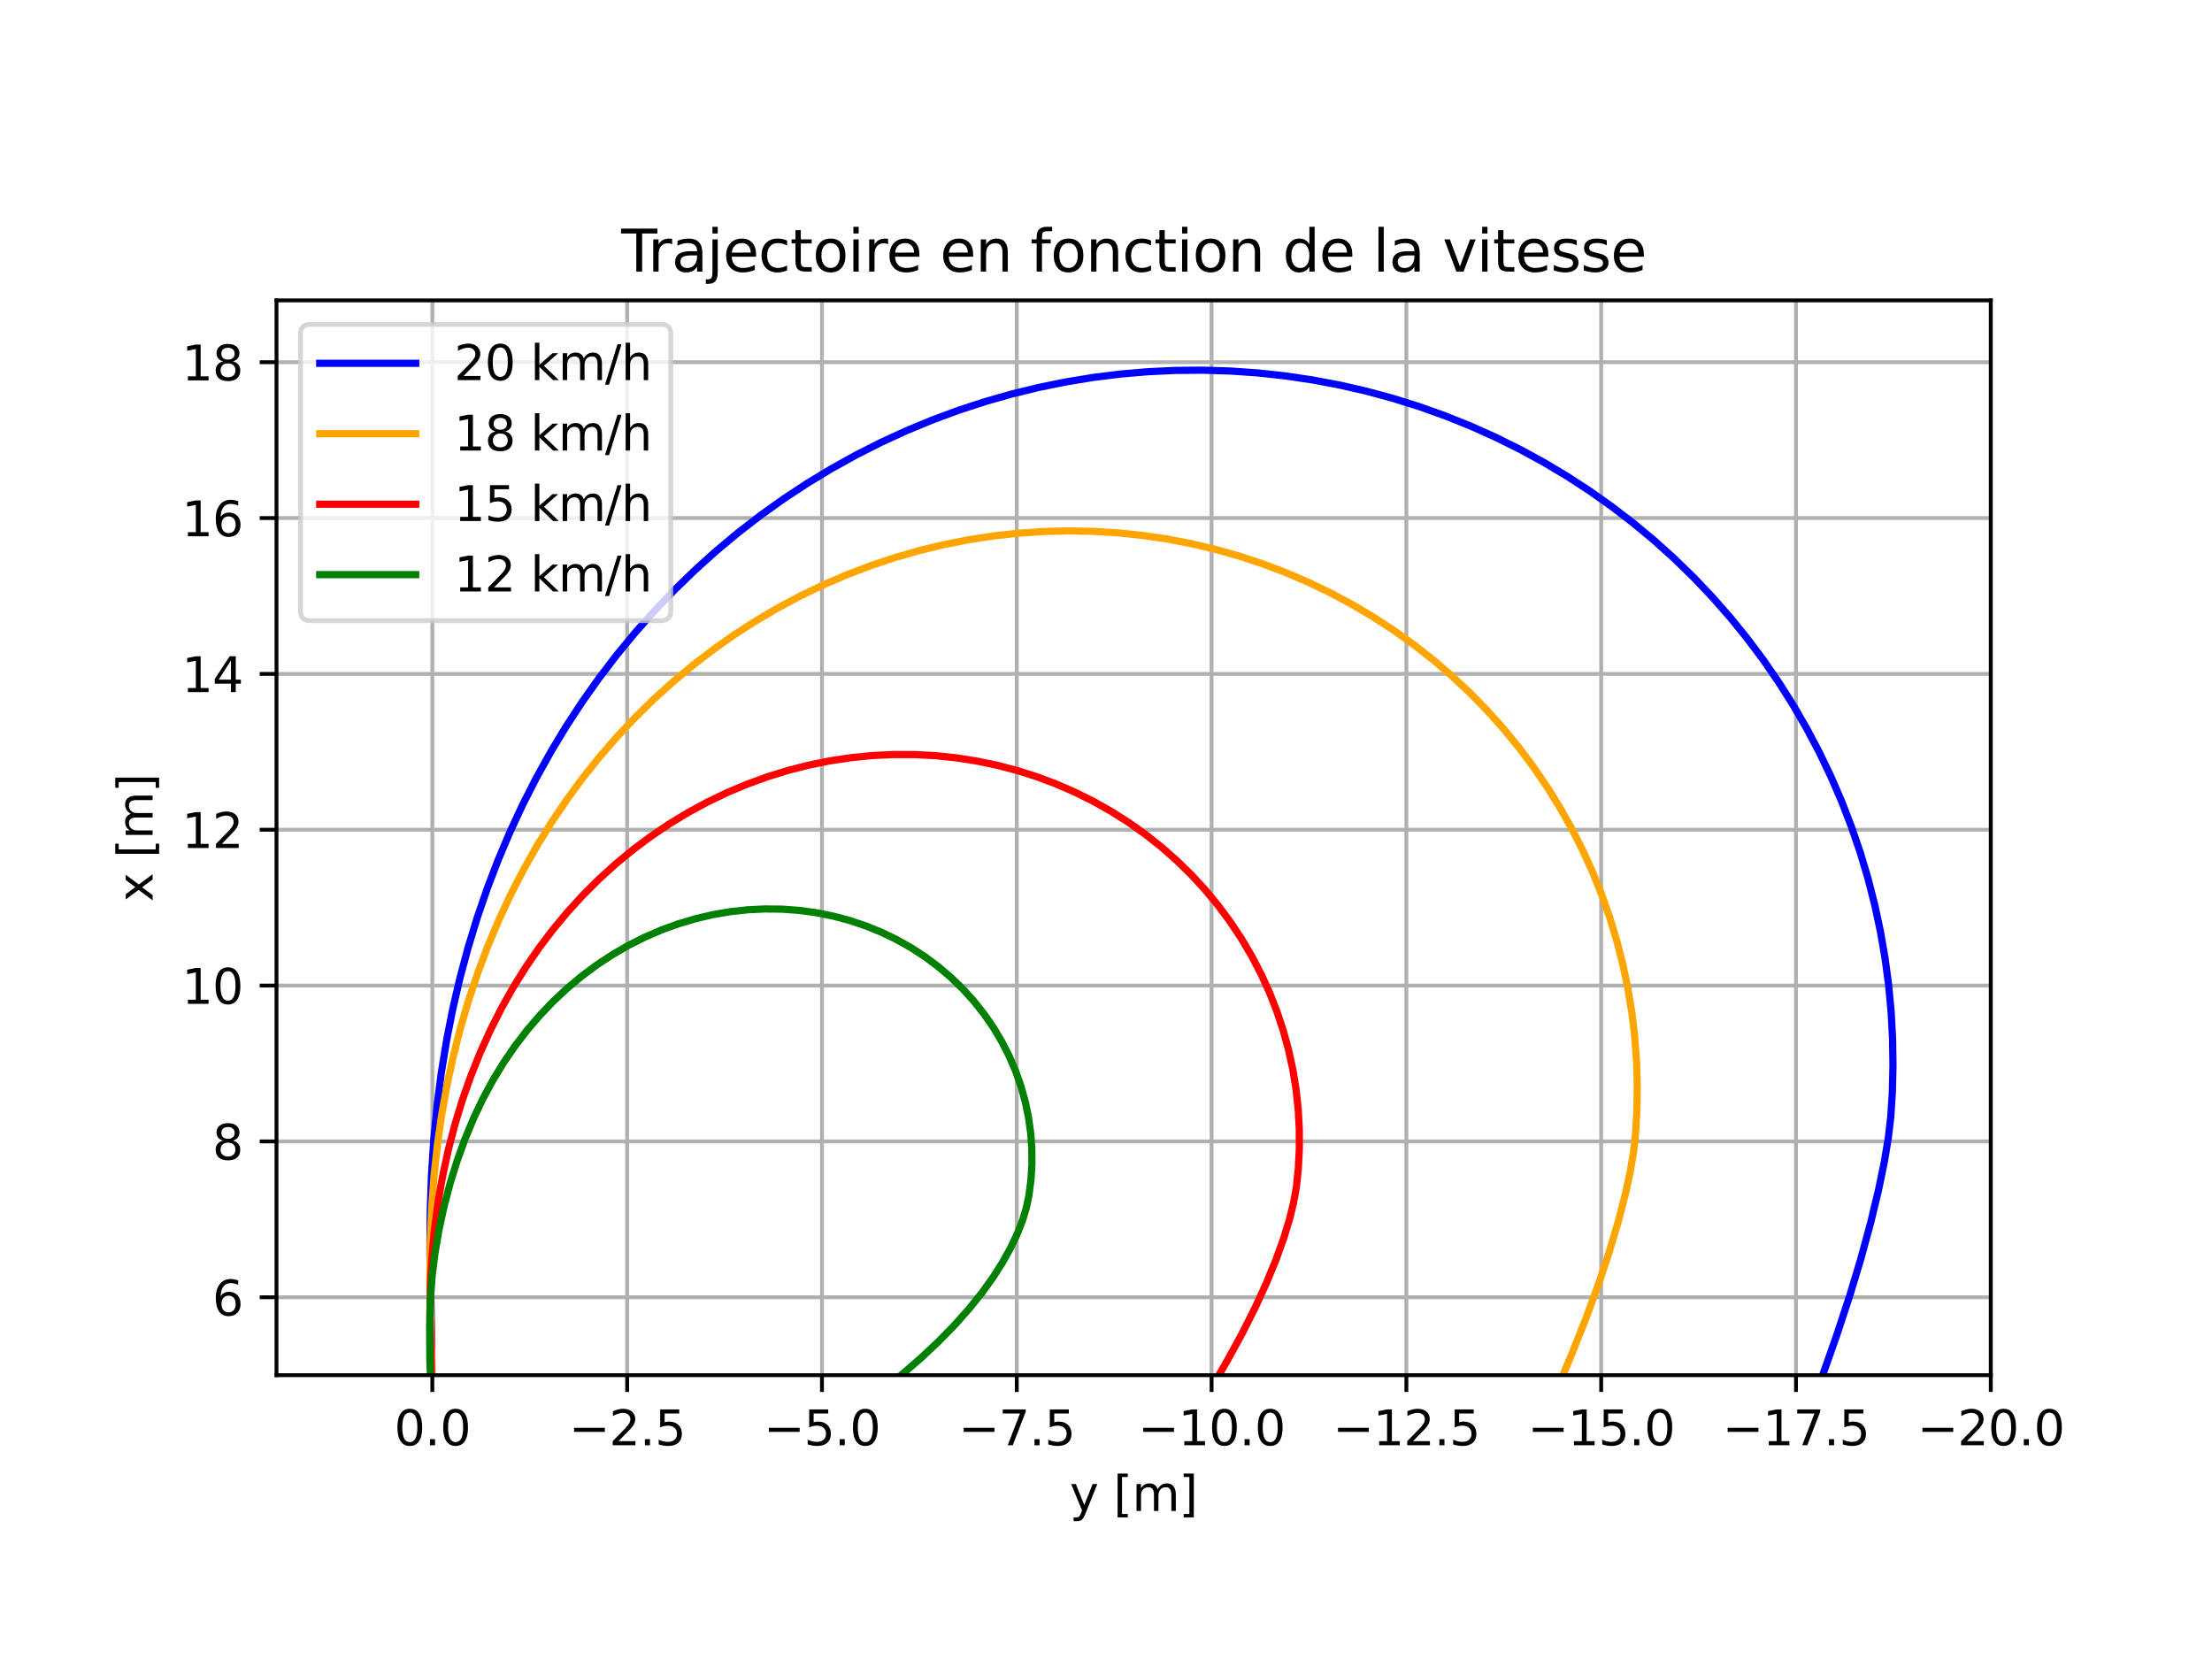 <?xml version="1.0" encoding="utf-8" standalone="no"?>
<!DOCTYPE svg PUBLIC "-//W3C//DTD SVG 1.1//EN"
  "http://www.w3.org/Graphics/SVG/1.1/DTD/svg11.dtd">
<svg height="345.6pt" version="1.1" viewBox="0 0 460.8 345.6" width="460.8pt" xmlns="http://www.w3.org/2000/svg" xmlns:xlink="http://www.w3.org/1999/xlink">
 <defs>
  <style type="text/css">*{stroke-linecap:butt;stroke-linejoin:round;}</style>
 </defs>
 <g id="figure_1">
  <g id="patch_1">
   <path d="M 0 345.6 
L 460.8 345.6 
L 460.8 0 
L 0 0 
z
" style="fill:#ffffff;"/>
  </g>
  <g id="axes_1">
   <g id="patch_2">
    <path d="M 57.6 286.476 
L 414.72 286.476 
L 414.72 62.58 
L 57.6 62.58 
z
" style="fill:#ffffff;"/>
   </g>
   <g id="matplotlib.axis_1">
    <g id="xtick_1">
     <g id="line2d_1">
      <path clip-path="url(#p350b4f228a)" d="M 414.72 286.476 
L 414.72 62.58 
" style="fill:none;stroke:#b0b0b0;stroke-linecap:square;stroke-width:0.8;"/>
     </g>
     <g id="line2d_2">
      <defs>
       <path d="M 0 0 
L 0 3.5 
" id="ma76fad12a4" style="stroke:#000000;stroke-width:0.8;"/>
      </defs>
      <g>
       <use style="stroke:#000000;stroke-width:0.8;" x="414.72" xlink:href="#ma76fad12a4" y="286.476"/>
      </g>
     </g>
     <g id="text_1">
      <!-- −20.0 -->
      <g transform="translate(399.397 301.074)scale(0.1 -0.1)">
       <defs>
        <path d="M 678 2272 
L 4684 2272 
L 4684 1741 
L 678 1741 
L 678 2272 
z
" id="DejaVuSans-2212" transform="scale(0.016)"/>
        <path d="M 1228 531 
L 3431 531 
L 3431 0 
L 469 0 
L 469 531 
Q 828 903 1448 1529 
Q 2069 2156 2228 2338 
Q 2531 2678 2651 2914 
Q 2772 3150 2772 3378 
Q 2772 3750 2511 3984 
Q 2250 4219 1831 4219 
Q 1534 4219 1204 4116 
Q 875 4013 500 3803 
L 500 4441 
Q 881 4594 1212 4672 
Q 1544 4750 1819 4750 
Q 2544 4750 2975 4387 
Q 3406 4025 3406 3419 
Q 3406 3131 3298 2873 
Q 3191 2616 2906 2266 
Q 2828 2175 2409 1742 
Q 1991 1309 1228 531 
z
" id="DejaVuSans-32" transform="scale(0.016)"/>
        <path d="M 2034 4250 
Q 1547 4250 1301 3770 
Q 1056 3291 1056 2328 
Q 1056 1369 1301 889 
Q 1547 409 2034 409 
Q 2525 409 2770 889 
Q 3016 1369 3016 2328 
Q 3016 3291 2770 3770 
Q 2525 4250 2034 4250 
z
M 2034 4750 
Q 2819 4750 3233 4129 
Q 3647 3509 3647 2328 
Q 3647 1150 3233 529 
Q 2819 -91 2034 -91 
Q 1250 -91 836 529 
Q 422 1150 422 2328 
Q 422 3509 836 4129 
Q 1250 4750 2034 4750 
z
" id="DejaVuSans-30" transform="scale(0.016)"/>
        <path d="M 684 794 
L 1344 794 
L 1344 0 
L 684 0 
L 684 794 
z
" id="DejaVuSans-2e" transform="scale(0.016)"/>
       </defs>
       <use xlink:href="#DejaVuSans-2212"/>
       <use x="83.789" xlink:href="#DejaVuSans-32"/>
       <use x="147.412" xlink:href="#DejaVuSans-30"/>
       <use x="211.035" xlink:href="#DejaVuSans-2e"/>
       <use x="242.822" xlink:href="#DejaVuSans-30"/>
      </g>
     </g>
    </g>
    <g id="xtick_2">
     <g id="line2d_3">
      <path clip-path="url(#p350b4f228a)" d="M 374.138 286.476 
L 374.138 62.58 
" style="fill:none;stroke:#b0b0b0;stroke-linecap:square;stroke-width:0.8;"/>
     </g>
     <g id="line2d_4">
      <g>
       <use style="stroke:#000000;stroke-width:0.8;" x="374.138" xlink:href="#ma76fad12a4" y="286.476"/>
      </g>
     </g>
     <g id="text_2">
      <!-- −17.5 -->
      <g transform="translate(358.816 301.074)scale(0.1 -0.1)">
       <defs>
        <path d="M 794 531 
L 1825 531 
L 1825 4091 
L 703 3866 
L 703 4441 
L 1819 4666 
L 2450 4666 
L 2450 531 
L 3481 531 
L 3481 0 
L 794 0 
L 794 531 
z
" id="DejaVuSans-31" transform="scale(0.016)"/>
        <path d="M 525 4666 
L 3525 4666 
L 3525 4397 
L 1831 0 
L 1172 0 
L 2766 4134 
L 525 4134 
L 525 4666 
z
" id="DejaVuSans-37" transform="scale(0.016)"/>
        <path d="M 691 4666 
L 3169 4666 
L 3169 4134 
L 1269 4134 
L 1269 2991 
Q 1406 3038 1543 3061 
Q 1681 3084 1819 3084 
Q 2600 3084 3056 2656 
Q 3513 2228 3513 1497 
Q 3513 744 3044 326 
Q 2575 -91 1722 -91 
Q 1428 -91 1123 -41 
Q 819 9 494 109 
L 494 744 
Q 775 591 1075 516 
Q 1375 441 1709 441 
Q 2250 441 2565 725 
Q 2881 1009 2881 1497 
Q 2881 1984 2565 2268 
Q 2250 2553 1709 2553 
Q 1456 2553 1204 2497 
Q 953 2441 691 2322 
L 691 4666 
z
" id="DejaVuSans-35" transform="scale(0.016)"/>
       </defs>
       <use xlink:href="#DejaVuSans-2212"/>
       <use x="83.789" xlink:href="#DejaVuSans-31"/>
       <use x="147.412" xlink:href="#DejaVuSans-37"/>
       <use x="211.035" xlink:href="#DejaVuSans-2e"/>
       <use x="242.822" xlink:href="#DejaVuSans-35"/>
      </g>
     </g>
    </g>
    <g id="xtick_3">
     <g id="line2d_5">
      <path clip-path="url(#p350b4f228a)" d="M 333.556 286.476 
L 333.556 62.58 
" style="fill:none;stroke:#b0b0b0;stroke-linecap:square;stroke-width:0.8;"/>
     </g>
     <g id="line2d_6">
      <g>
       <use style="stroke:#000000;stroke-width:0.8;" x="333.556" xlink:href="#ma76fad12a4" y="286.476"/>
      </g>
     </g>
     <g id="text_3">
      <!-- −15.0 -->
      <g transform="translate(318.234 301.074)scale(0.1 -0.1)">
       <use xlink:href="#DejaVuSans-2212"/>
       <use x="83.789" xlink:href="#DejaVuSans-31"/>
       <use x="147.412" xlink:href="#DejaVuSans-35"/>
       <use x="211.035" xlink:href="#DejaVuSans-2e"/>
       <use x="242.822" xlink:href="#DejaVuSans-30"/>
      </g>
     </g>
    </g>
    <g id="xtick_4">
     <g id="line2d_7">
      <path clip-path="url(#p350b4f228a)" d="M 292.975 286.476 
L 292.975 62.58 
" style="fill:none;stroke:#b0b0b0;stroke-linecap:square;stroke-width:0.8;"/>
     </g>
     <g id="line2d_8">
      <g>
       <use style="stroke:#000000;stroke-width:0.8;" x="292.975" xlink:href="#ma76fad12a4" y="286.476"/>
      </g>
     </g>
     <g id="text_4">
      <!-- −12.5 -->
      <g transform="translate(277.652 301.074)scale(0.1 -0.1)">
       <use xlink:href="#DejaVuSans-2212"/>
       <use x="83.789" xlink:href="#DejaVuSans-31"/>
       <use x="147.412" xlink:href="#DejaVuSans-32"/>
       <use x="211.035" xlink:href="#DejaVuSans-2e"/>
       <use x="242.822" xlink:href="#DejaVuSans-35"/>
      </g>
     </g>
    </g>
    <g id="xtick_5">
     <g id="line2d_9">
      <path clip-path="url(#p350b4f228a)" d="M 252.393 286.476 
L 252.393 62.58 
" style="fill:none;stroke:#b0b0b0;stroke-linecap:square;stroke-width:0.8;"/>
     </g>
     <g id="line2d_10">
      <g>
       <use style="stroke:#000000;stroke-width:0.8;" x="252.393" xlink:href="#ma76fad12a4" y="286.476"/>
      </g>
     </g>
     <g id="text_5">
      <!-- −10.0 -->
      <g transform="translate(237.07 301.074)scale(0.1 -0.1)">
       <use xlink:href="#DejaVuSans-2212"/>
       <use x="83.789" xlink:href="#DejaVuSans-31"/>
       <use x="147.412" xlink:href="#DejaVuSans-30"/>
       <use x="211.035" xlink:href="#DejaVuSans-2e"/>
       <use x="242.822" xlink:href="#DejaVuSans-30"/>
      </g>
     </g>
    </g>
    <g id="xtick_6">
     <g id="line2d_11">
      <path clip-path="url(#p350b4f228a)" d="M 211.811 286.476 
L 211.811 62.58 
" style="fill:none;stroke:#b0b0b0;stroke-linecap:square;stroke-width:0.8;"/>
     </g>
     <g id="line2d_12">
      <g>
       <use style="stroke:#000000;stroke-width:0.8;" x="211.811" xlink:href="#ma76fad12a4" y="286.476"/>
      </g>
     </g>
     <g id="text_6">
      <!-- −7.5 -->
      <g transform="translate(199.67 301.074)scale(0.1 -0.1)">
       <use xlink:href="#DejaVuSans-2212"/>
       <use x="83.789" xlink:href="#DejaVuSans-37"/>
       <use x="147.412" xlink:href="#DejaVuSans-2e"/>
       <use x="179.199" xlink:href="#DejaVuSans-35"/>
      </g>
     </g>
    </g>
    <g id="xtick_7">
     <g id="line2d_13">
      <path clip-path="url(#p350b4f228a)" d="M 171.229 286.476 
L 171.229 62.58 
" style="fill:none;stroke:#b0b0b0;stroke-linecap:square;stroke-width:0.8;"/>
     </g>
     <g id="line2d_14">
      <g>
       <use style="stroke:#000000;stroke-width:0.8;" x="171.229" xlink:href="#ma76fad12a4" y="286.476"/>
      </g>
     </g>
     <g id="text_7">
      <!-- −5.0 -->
      <g transform="translate(159.088 301.074)scale(0.1 -0.1)">
       <use xlink:href="#DejaVuSans-2212"/>
       <use x="83.789" xlink:href="#DejaVuSans-35"/>
       <use x="147.412" xlink:href="#DejaVuSans-2e"/>
       <use x="179.199" xlink:href="#DejaVuSans-30"/>
      </g>
     </g>
    </g>
    <g id="xtick_8">
     <g id="line2d_15">
      <path clip-path="url(#p350b4f228a)" d="M 130.647 286.476 
L 130.647 62.58 
" style="fill:none;stroke:#b0b0b0;stroke-linecap:square;stroke-width:0.8;"/>
     </g>
     <g id="line2d_16">
      <g>
       <use style="stroke:#000000;stroke-width:0.8;" x="130.647" xlink:href="#ma76fad12a4" y="286.476"/>
      </g>
     </g>
     <g id="text_8">
      <!-- −2.5 -->
      <g transform="translate(118.506 301.074)scale(0.1 -0.1)">
       <use xlink:href="#DejaVuSans-2212"/>
       <use x="83.789" xlink:href="#DejaVuSans-32"/>
       <use x="147.412" xlink:href="#DejaVuSans-2e"/>
       <use x="179.199" xlink:href="#DejaVuSans-35"/>
      </g>
     </g>
    </g>
    <g id="xtick_9">
     <g id="line2d_17">
      <path clip-path="url(#p350b4f228a)" d="M 90.065 286.476 
L 90.065 62.58 
" style="fill:none;stroke:#b0b0b0;stroke-linecap:square;stroke-width:0.8;"/>
     </g>
     <g id="line2d_18">
      <g>
       <use style="stroke:#000000;stroke-width:0.8;" x="90.065" xlink:href="#ma76fad12a4" y="286.476"/>
      </g>
     </g>
     <g id="text_9">
      <!-- 0.0 -->
      <g transform="translate(82.114 301.074)scale(0.1 -0.1)">
       <use xlink:href="#DejaVuSans-30"/>
       <use x="63.623" xlink:href="#DejaVuSans-2e"/>
       <use x="95.41" xlink:href="#DejaVuSans-30"/>
      </g>
     </g>
    </g>
    <g id="text_10">
     <!-- y [m] -->
     <g transform="translate(222.84 314.752)scale(0.1 -0.1)">
      <defs>
       <path d="M 2059 -325 
Q 1816 -950 1584 -1140 
Q 1353 -1331 966 -1331 
L 506 -1331 
L 506 -850 
L 844 -850 
Q 1081 -850 1212 -737 
Q 1344 -625 1503 -206 
L 1606 56 
L 191 3500 
L 800 3500 
L 1894 763 
L 2988 3500 
L 3597 3500 
L 2059 -325 
z
" id="DejaVuSans-79" transform="scale(0.016)"/>
       <path id="DejaVuSans-20" transform="scale(0.016)"/>
       <path d="M 550 4863 
L 1875 4863 
L 1875 4416 
L 1125 4416 
L 1125 -397 
L 1875 -397 
L 1875 -844 
L 550 -844 
L 550 4863 
z
" id="DejaVuSans-5b" transform="scale(0.016)"/>
       <path d="M 3328 2828 
Q 3544 3216 3844 3400 
Q 4144 3584 4550 3584 
Q 5097 3584 5394 3201 
Q 5691 2819 5691 2113 
L 5691 0 
L 5113 0 
L 5113 2094 
Q 5113 2597 4934 2840 
Q 4756 3084 4391 3084 
Q 3944 3084 3684 2787 
Q 3425 2491 3425 1978 
L 3425 0 
L 2847 0 
L 2847 2094 
Q 2847 2600 2669 2842 
Q 2491 3084 2119 3084 
Q 1678 3084 1418 2786 
Q 1159 2488 1159 1978 
L 1159 0 
L 581 0 
L 581 3500 
L 1159 3500 
L 1159 2956 
Q 1356 3278 1631 3431 
Q 1906 3584 2284 3584 
Q 2666 3584 2933 3390 
Q 3200 3197 3328 2828 
z
" id="DejaVuSans-6d" transform="scale(0.016)"/>
       <path d="M 1947 4863 
L 1947 -844 
L 622 -844 
L 622 -397 
L 1369 -397 
L 1369 4416 
L 622 4416 
L 622 4863 
L 1947 4863 
z
" id="DejaVuSans-5d" transform="scale(0.016)"/>
      </defs>
      <use xlink:href="#DejaVuSans-79"/>
      <use x="59.18" xlink:href="#DejaVuSans-20"/>
      <use x="90.967" xlink:href="#DejaVuSans-5b"/>
      <use x="129.98" xlink:href="#DejaVuSans-6d"/>
      <use x="227.393" xlink:href="#DejaVuSans-5d"/>
     </g>
    </g>
   </g>
   <g id="matplotlib.axis_2">
    <g id="ytick_1">
     <g id="line2d_19">
      <path clip-path="url(#p350b4f228a)" d="M 57.6 270.243 
L 414.72 270.243 
" style="fill:none;stroke:#b0b0b0;stroke-linecap:square;stroke-width:0.8;"/>
     </g>
     <g id="line2d_20">
      <defs>
       <path d="M 0 0 
L -3.5 0 
" id="m9cb2af3211" style="stroke:#000000;stroke-width:0.8;"/>
      </defs>
      <g>
       <use style="stroke:#000000;stroke-width:0.8;" x="57.6" xlink:href="#m9cb2af3211" y="270.243"/>
      </g>
     </g>
     <g id="text_11">
      <!-- 6 -->
      <g transform="translate(44.237 274.042)scale(0.1 -0.1)">
       <defs>
        <path d="M 2113 2584 
Q 1688 2584 1439 2293 
Q 1191 2003 1191 1497 
Q 1191 994 1439 701 
Q 1688 409 2113 409 
Q 2538 409 2786 701 
Q 3034 994 3034 1497 
Q 3034 2003 2786 2293 
Q 2538 2584 2113 2584 
z
M 3366 4563 
L 3366 3988 
Q 3128 4100 2886 4159 
Q 2644 4219 2406 4219 
Q 1781 4219 1451 3797 
Q 1122 3375 1075 2522 
Q 1259 2794 1537 2939 
Q 1816 3084 2150 3084 
Q 2853 3084 3261 2657 
Q 3669 2231 3669 1497 
Q 3669 778 3244 343 
Q 2819 -91 2113 -91 
Q 1303 -91 875 529 
Q 447 1150 447 2328 
Q 447 3434 972 4092 
Q 1497 4750 2381 4750 
Q 2619 4750 2861 4703 
Q 3103 4656 3366 4563 
z
" id="DejaVuSans-36" transform="scale(0.016)"/>
       </defs>
       <use xlink:href="#DejaVuSans-36"/>
      </g>
     </g>
    </g>
    <g id="ytick_2">
     <g id="line2d_21">
      <path clip-path="url(#p350b4f228a)" d="M 57.6 237.777 
L 414.72 237.777 
" style="fill:none;stroke:#b0b0b0;stroke-linecap:square;stroke-width:0.8;"/>
     </g>
     <g id="line2d_22">
      <g>
       <use style="stroke:#000000;stroke-width:0.8;" x="57.6" xlink:href="#m9cb2af3211" y="237.777"/>
      </g>
     </g>
     <g id="text_12">
      <!-- 8 -->
      <g transform="translate(44.237 241.577)scale(0.1 -0.1)">
       <defs>
        <path d="M 2034 2216 
Q 1584 2216 1326 1975 
Q 1069 1734 1069 1313 
Q 1069 891 1326 650 
Q 1584 409 2034 409 
Q 2484 409 2743 651 
Q 3003 894 3003 1313 
Q 3003 1734 2745 1975 
Q 2488 2216 2034 2216 
z
M 1403 2484 
Q 997 2584 770 2862 
Q 544 3141 544 3541 
Q 544 4100 942 4425 
Q 1341 4750 2034 4750 
Q 2731 4750 3128 4425 
Q 3525 4100 3525 3541 
Q 3525 3141 3298 2862 
Q 3072 2584 2669 2484 
Q 3125 2378 3379 2068 
Q 3634 1759 3634 1313 
Q 3634 634 3220 271 
Q 2806 -91 2034 -91 
Q 1263 -91 848 271 
Q 434 634 434 1313 
Q 434 1759 690 2068 
Q 947 2378 1403 2484 
z
M 1172 3481 
Q 1172 3119 1398 2916 
Q 1625 2713 2034 2713 
Q 2441 2713 2670 2916 
Q 2900 3119 2900 3481 
Q 2900 3844 2670 4047 
Q 2441 4250 2034 4250 
Q 1625 4250 1398 4047 
Q 1172 3844 1172 3481 
z
" id="DejaVuSans-38" transform="scale(0.016)"/>
       </defs>
       <use xlink:href="#DejaVuSans-38"/>
      </g>
     </g>
    </g>
    <g id="ytick_3">
     <g id="line2d_23">
      <path clip-path="url(#p350b4f228a)" d="M 57.6 205.312 
L 414.72 205.312 
" style="fill:none;stroke:#b0b0b0;stroke-linecap:square;stroke-width:0.8;"/>
     </g>
     <g id="line2d_24">
      <g>
       <use style="stroke:#000000;stroke-width:0.8;" x="57.6" xlink:href="#m9cb2af3211" y="205.312"/>
      </g>
     </g>
     <g id="text_13">
      <!-- 10 -->
      <g transform="translate(37.875 209.111)scale(0.1 -0.1)">
       <use xlink:href="#DejaVuSans-31"/>
       <use x="63.623" xlink:href="#DejaVuSans-30"/>
      </g>
     </g>
    </g>
    <g id="ytick_4">
     <g id="line2d_25">
      <path clip-path="url(#p350b4f228a)" d="M 57.6 172.846 
L 414.72 172.846 
" style="fill:none;stroke:#b0b0b0;stroke-linecap:square;stroke-width:0.8;"/>
     </g>
     <g id="line2d_26">
      <g>
       <use style="stroke:#000000;stroke-width:0.8;" x="57.6" xlink:href="#m9cb2af3211" y="172.846"/>
      </g>
     </g>
     <g id="text_14">
      <!-- 12 -->
      <g transform="translate(37.875 176.646)scale(0.1 -0.1)">
       <use xlink:href="#DejaVuSans-31"/>
       <use x="63.623" xlink:href="#DejaVuSans-32"/>
      </g>
     </g>
    </g>
    <g id="ytick_5">
     <g id="line2d_27">
      <path clip-path="url(#p350b4f228a)" d="M 57.6 140.381 
L 414.72 140.381 
" style="fill:none;stroke:#b0b0b0;stroke-linecap:square;stroke-width:0.8;"/>
     </g>
     <g id="line2d_28">
      <g>
       <use style="stroke:#000000;stroke-width:0.8;" x="57.6" xlink:href="#m9cb2af3211" y="140.381"/>
      </g>
     </g>
     <g id="text_15">
      <!-- 14 -->
      <g transform="translate(37.875 144.18)scale(0.1 -0.1)">
       <defs>
        <path d="M 2419 4116 
L 825 1625 
L 2419 1625 
L 2419 4116 
z
M 2253 4666 
L 3047 4666 
L 3047 1625 
L 3713 1625 
L 3713 1100 
L 3047 1100 
L 3047 0 
L 2419 0 
L 2419 1100 
L 313 1100 
L 313 1709 
L 2253 4666 
z
" id="DejaVuSans-34" transform="scale(0.016)"/>
       </defs>
       <use xlink:href="#DejaVuSans-31"/>
       <use x="63.623" xlink:href="#DejaVuSans-34"/>
      </g>
     </g>
    </g>
    <g id="ytick_6">
     <g id="line2d_29">
      <path clip-path="url(#p350b4f228a)" d="M 57.6 107.916 
L 414.72 107.916 
" style="fill:none;stroke:#b0b0b0;stroke-linecap:square;stroke-width:0.8;"/>
     </g>
     <g id="line2d_30">
      <g>
       <use style="stroke:#000000;stroke-width:0.8;" x="57.6" xlink:href="#m9cb2af3211" y="107.916"/>
      </g>
     </g>
     <g id="text_16">
      <!-- 16 -->
      <g transform="translate(37.875 111.715)scale(0.1 -0.1)">
       <use xlink:href="#DejaVuSans-31"/>
       <use x="63.623" xlink:href="#DejaVuSans-36"/>
      </g>
     </g>
    </g>
    <g id="ytick_7">
     <g id="line2d_31">
      <path clip-path="url(#p350b4f228a)" d="M 57.6 75.45 
L 414.72 75.45 
" style="fill:none;stroke:#b0b0b0;stroke-linecap:square;stroke-width:0.8;"/>
     </g>
     <g id="line2d_32">
      <g>
       <use style="stroke:#000000;stroke-width:0.8;" x="57.6" xlink:href="#m9cb2af3211" y="75.45"/>
      </g>
     </g>
     <g id="text_17">
      <!-- 18 -->
      <g transform="translate(37.875 79.249)scale(0.1 -0.1)">
       <use xlink:href="#DejaVuSans-31"/>
       <use x="63.623" xlink:href="#DejaVuSans-38"/>
      </g>
     </g>
    </g>
    <g id="text_18">
     <!-- x [m] -->
     <g transform="translate(31.795 187.848)rotate(-90)scale(0.1 -0.1)">
      <defs>
       <path d="M 3513 3500 
L 2247 1797 
L 3578 0 
L 2900 0 
L 1881 1375 
L 863 0 
L 184 0 
L 1544 1831 
L 300 3500 
L 978 3500 
L 1906 2253 
L 2834 3500 
L 3513 3500 
z
" id="DejaVuSans-78" transform="scale(0.016)"/>
      </defs>
      <use xlink:href="#DejaVuSans-78"/>
      <use x="59.18" xlink:href="#DejaVuSans-20"/>
      <use x="90.967" xlink:href="#DejaVuSans-5b"/>
      <use x="129.98" xlink:href="#DejaVuSans-6d"/>
      <use x="227.393" xlink:href="#DejaVuSans-5d"/>
     </g>
    </g>
   </g>
   <g id="line2d_33">
    <path clip-path="url(#p350b4f228a)" d="M 90.065 346.6 
L 89.954 279.407 
L 89.557 261.236 
L 89.62 252.49 
L 89.895 244.662 
L 90.372 237.341 
L 91.055 230.279 
L 91.945 223.404 
L 93.032 216.727 
L 94.323 210.172 
L 95.814 203.746 
L 97.521 197.375 
L 99.42 191.15 
L 101.504 185.078 
L 103.798 179.083 
L 106.266 173.254 
L 108.901 167.596 
L 111.734 162.038 
L 114.764 156.587 
L 117.943 151.325 
L 121.309 146.184 
L 124.809 141.241 
L 128.484 136.432 
L 132.333 131.763 
L 136.35 127.241 
L 140.47 122.936 
L 144.745 118.788 
L 149.17 114.804 
L 153.739 110.99 
L 158.447 107.353 
L 163.216 103.946 
L 168.107 100.722 
L 173.115 97.686 
L 178.232 94.842 
L 183.451 92.196 
L 188.766 89.751 
L 194.168 87.512 
L 199.651 85.483 
L 205.206 83.667 
L 210.742 82.089 
L 216.333 80.724 
L 221.97 79.574 
L 227.646 78.642 
L 233.352 77.928 
L 239.08 77.436 
L 244.821 77.165 
L 250.567 77.116 
L 256.309 77.29 
L 262.039 77.687 
L 267.748 78.307 
L 273.428 79.148 
L 279.069 80.211 
L 284.663 81.493 
L 290.201 82.992 
L 295.676 84.708 
L 301.078 86.637 
L 306.399 88.776 
L 311.554 91.086 
L 316.614 93.594 
L 321.572 96.297 
L 326.421 99.19 
L 331.153 102.268 
L 335.76 105.529 
L 340.237 108.966 
L 344.575 112.574 
L 348.769 116.349 
L 352.812 120.284 
L 356.697 124.374 
L 360.419 128.612 
L 363.972 132.992 
L 367.35 137.507 
L 370.549 142.15 
L 373.563 146.914 
L 376.388 151.793 
L 379.019 156.777 
L 381.453 161.861 
L 383.685 167.035 
L 385.712 172.293 
L 387.532 177.625 
L 389.141 183.024 
L 390.536 188.482 
L 391.717 193.989 
L 392.68 199.539 
L 393.426 205.121 
L 393.952 210.727 
L 394.257 216.349 
L 394.342 221.979 
L 394.207 227.607 
L 393.869 232.8 
L 393.357 237.11 
L 392.54 242.032 
L 391.333 247.885 
L 389.701 254.676 
L 387.673 262.145 
L 385.324 269.94 
L 382.54 278.392 
L 379.77 286.245 
L 379.77 286.245 
" style="fill:none;stroke:#0000ff;stroke-linecap:square;stroke-width:1.5;"/>
   </g>
   <g id="line2d_34">
    <path clip-path="url(#p350b4f228a)" d="M 90.065 346.6 
L 89.957 283.624 
L 89.555 266.484 
L 89.635 258.686 
L 89.927 251.589 
L 90.423 244.894 
L 91.12 238.45 
L 92.032 232.112 
L 93.138 225.968 
L 94.445 219.95 
L 95.968 213.989 
L 97.686 208.168 
L 99.59 202.496 
L 101.675 196.977 
L 103.966 191.546 
L 106.426 186.283 
L 109.048 181.192 
L 111.863 176.211 
L 114.826 171.414 
L 117.972 166.74 
L 121.299 162.199 
L 124.754 157.858 
L 128.376 153.663 
L 132.163 149.62 
L 136.052 145.792 
L 140.09 142.127 
L 144.273 138.633 
L 148.593 135.316 
L 152.98 132.226 
L 157.488 129.322 
L 162.109 126.608 
L 166.838 124.091 
L 171.665 121.775 
L 176.511 119.695 
L 181.437 117.82 
L 186.435 116.154 
L 191.497 114.7 
L 196.614 113.462 
L 201.776 112.443 
L 206.975 111.645 
L 212.202 111.07 
L 217.369 110.724 
L 222.544 110.597 
L 227.719 110.69 
L 232.883 111.004 
L 238.027 111.539 
L 243.143 112.293 
L 248.219 113.267 
L 253.248 114.458 
L 258.219 115.865 
L 263.123 117.485 
L 267.951 119.316 
L 272.694 121.355 
L 277.342 123.598 
L 281.887 126.041 
L 286.255 128.639 
L 290.505 131.423 
L 294.631 134.387 
L 298.623 137.526 
L 302.476 140.834 
L 306.18 144.306 
L 309.729 147.935 
L 313.117 151.713 
L 316.337 155.635 
L 319.382 159.693 
L 322.247 163.879 
L 324.926 168.186 
L 327.414 172.604 
L 329.706 177.127 
L 331.798 181.744 
L 333.685 186.449 
L 335.365 191.23 
L 336.832 196.08 
L 338.086 200.989 
L 339.123 205.947 
L 339.942 210.945 
L 340.54 215.974 
L 340.917 221.024 
L 341.072 226.084 
L 341.004 231.146 
L 340.714 236.199 
L 340.278 240.084 
L 339.596 244.139 
L 338.567 248.871 
L 337.126 254.422 
L 335.276 260.647 
L 333.044 267.371 
L 330.459 274.438 
L 327.399 282.138 
L 325.621 286.383 
L 325.621 286.383 
" style="fill:none;stroke:#ffa500;stroke-linecap:square;stroke-width:1.5;"/>
   </g>
   <g id="line2d_35">
    <path clip-path="url(#p350b4f228a)" d="M 90.065 346.6 
L 89.955 289.324 
L 89.553 273.855 
L 89.666 267.526 
L 89.991 261.624 
L 90.523 255.961 
L 91.265 250.408 
L 92.215 244.973 
L 93.378 239.599 
L 94.739 234.36 
L 96.29 229.261 
L 98.049 224.245 
L 99.992 219.383 
L 102.112 214.68 
L 104.402 210.144 
L 106.854 205.778 
L 109.46 201.59 
L 112.249 197.53 
L 115.177 193.66 
L 118.234 189.984 
L 121.454 186.458 
L 124.785 183.136 
L 128.264 179.979 
L 131.887 176.993 
L 135.591 174.226 
L 139.421 171.642 
L 143.368 169.249 
L 147.366 167.084 
L 151.462 165.117 
L 155.646 163.356 
L 159.909 161.805 
L 164.179 160.487 
L 168.506 159.384 
L 172.88 158.498 
L 177.29 157.834 
L 181.661 157.398 
L 186.046 157.182 
L 190.434 157.188 
L 194.814 157.416 
L 199.175 157.867 
L 203.504 158.541 
L 207.729 159.421 
L 211.901 160.515 
L 216.011 161.82 
L 220.046 163.335 
L 223.995 165.055 
L 227.849 166.977 
L 231.597 169.096 
L 235.227 171.406 
L 238.679 173.865 
L 241.997 176.498 
L 245.174 179.299 
L 248.199 182.261 
L 251.064 185.376 
L 253.761 188.635 
L 256.282 192.032 
L 258.62 195.555 
L 260.768 199.196 
L 262.719 202.944 
L 264.468 206.79 
L 266.009 210.723 
L 267.338 214.73 
L 268.436 218.741 
L 269.32 222.802 
L 269.987 226.903 
L 270.437 231.033 
L 270.667 235.18 
L 270.676 239.332 
L 270.464 243.478 
L 270.05 247.352 
L 269.466 250.604 
L 268.604 254.09 
L 267.391 258.039 
L 265.801 262.449 
L 263.83 267.249 
L 261.467 272.411 
L 258.748 277.809 
L 255.603 283.547 
L 253.978 286.354 
L 253.978 286.354 
" style="fill:none;stroke:#ff0000;stroke-linecap:square;stroke-width:1.5;"/>
   </g>
   <g id="line2d_36">
    <path clip-path="url(#p350b4f228a)" d="M 90.065 346.6 
L 89.956 294.312 
L 89.544 283.448 
L 89.502 276.188 
L 89.666 270.633 
L 90.034 265.743 
L 90.608 261.084 
L 91.424 256.301 
L 92.495 251.359 
L 93.781 246.476 
L 95.265 241.705 
L 96.914 237.153 
L 98.702 232.867 
L 100.621 228.841 
L 102.681 225.028 
L 104.901 221.384 
L 107.273 217.917 
L 109.788 214.634 
L 112.438 211.539 
L 115.209 208.638 
L 118.132 205.901 
L 121.157 203.371 
L 124.316 201.02 
L 127.556 198.886 
L 130.863 196.97 
L 134.271 195.252 
L 137.771 193.738 
L 141.301 192.454 
L 144.897 191.383 
L 148.498 190.541 
L 152.139 189.919 
L 155.757 189.524 
L 159.39 189.349 
L 163.024 189.397 
L 166.594 189.664 
L 170.138 190.15 
L 173.643 190.856 
L 177.095 191.78 
L 180.43 192.902 
L 183.687 194.231 
L 186.851 195.763 
L 189.865 197.467 
L 192.763 199.359 
L 195.533 201.43 
L 198.162 203.676 
L 200.638 206.086 
L 202.917 208.612 
L 205.026 211.28 
L 206.956 214.079 
L 208.696 216.998 
L 210.239 220.024 
L 211.557 223.097 
L 212.669 226.249 
L 213.57 229.466 
L 214.252 232.736 
L 214.714 236.042 
L 214.948 239.32 
L 214.963 242.604 
L 214.757 245.881 
L 214.329 249.135 
L 213.784 251.689 
L 213.003 254.256 
L 211.944 256.963 
L 210.558 259.891 
L 208.87 262.942 
L 206.868 266.092 
L 204.549 269.318 
L 201.908 272.607 
L 198.91 275.981 
L 195.551 279.42 
L 191.792 282.946 
L 187.859 286.361 
L 187.859 286.361 
" style="fill:none;stroke:#008000;stroke-linecap:square;stroke-width:1.5;"/>
   </g>
   <g id="patch_3">
    <path d="M 57.6 286.476 
L 57.6 62.58 
" style="fill:none;stroke:#000000;stroke-linecap:square;stroke-linejoin:miter;stroke-width:0.8;"/>
   </g>
   <g id="patch_4">
    <path d="M 414.72 286.476 
L 414.72 62.58 
" style="fill:none;stroke:#000000;stroke-linecap:square;stroke-linejoin:miter;stroke-width:0.8;"/>
   </g>
   <g id="patch_5">
    <path d="M 57.6 286.476 
L 414.72 286.476 
" style="fill:none;stroke:#000000;stroke-linecap:square;stroke-linejoin:miter;stroke-width:0.8;"/>
   </g>
   <g id="patch_6">
    <path d="M 57.6 62.58 
L 414.72 62.58 
" style="fill:none;stroke:#000000;stroke-linecap:square;stroke-linejoin:miter;stroke-width:0.8;"/>
   </g>
   <g id="text_19">
    <!-- Trajectoire en fonction de la vitesse -->
    <g transform="translate(129.409 56.58)scale(0.12 -0.12)">
     <defs>
      <path d="M -19 4666 
L 3928 4666 
L 3928 4134 
L 2272 4134 
L 2272 0 
L 1638 0 
L 1638 4134 
L -19 4134 
L -19 4666 
z
" id="DejaVuSans-54" transform="scale(0.016)"/>
      <path d="M 2631 2963 
Q 2534 3019 2420 3045 
Q 2306 3072 2169 3072 
Q 1681 3072 1420 2755 
Q 1159 2438 1159 1844 
L 1159 0 
L 581 0 
L 581 3500 
L 1159 3500 
L 1159 2956 
Q 1341 3275 1631 3429 
Q 1922 3584 2338 3584 
Q 2397 3584 2469 3576 
Q 2541 3569 2628 3553 
L 2631 2963 
z
" id="DejaVuSans-72" transform="scale(0.016)"/>
      <path d="M 2194 1759 
Q 1497 1759 1228 1600 
Q 959 1441 959 1056 
Q 959 750 1161 570 
Q 1363 391 1709 391 
Q 2188 391 2477 730 
Q 2766 1069 2766 1631 
L 2766 1759 
L 2194 1759 
z
M 3341 1997 
L 3341 0 
L 2766 0 
L 2766 531 
Q 2569 213 2275 61 
Q 1981 -91 1556 -91 
Q 1019 -91 701 211 
Q 384 513 384 1019 
Q 384 1609 779 1909 
Q 1175 2209 1959 2209 
L 2766 2209 
L 2766 2266 
Q 2766 2663 2505 2880 
Q 2244 3097 1772 3097 
Q 1472 3097 1187 3025 
Q 903 2953 641 2809 
L 641 3341 
Q 956 3463 1253 3523 
Q 1550 3584 1831 3584 
Q 2591 3584 2966 3190 
Q 3341 2797 3341 1997 
z
" id="DejaVuSans-61" transform="scale(0.016)"/>
      <path d="M 603 3500 
L 1178 3500 
L 1178 -63 
Q 1178 -731 923 -1031 
Q 669 -1331 103 -1331 
L -116 -1331 
L -116 -844 
L 38 -844 
Q 366 -844 484 -692 
Q 603 -541 603 -63 
L 603 3500 
z
M 603 4863 
L 1178 4863 
L 1178 4134 
L 603 4134 
L 603 4863 
z
" id="DejaVuSans-6a" transform="scale(0.016)"/>
      <path d="M 3597 1894 
L 3597 1613 
L 953 1613 
Q 991 1019 1311 708 
Q 1631 397 2203 397 
Q 2534 397 2845 478 
Q 3156 559 3463 722 
L 3463 178 
Q 3153 47 2828 -22 
Q 2503 -91 2169 -91 
Q 1331 -91 842 396 
Q 353 884 353 1716 
Q 353 2575 817 3079 
Q 1281 3584 2069 3584 
Q 2775 3584 3186 3129 
Q 3597 2675 3597 1894 
z
M 3022 2063 
Q 3016 2534 2758 2815 
Q 2500 3097 2075 3097 
Q 1594 3097 1305 2825 
Q 1016 2553 972 2059 
L 3022 2063 
z
" id="DejaVuSans-65" transform="scale(0.016)"/>
      <path d="M 3122 3366 
L 3122 2828 
Q 2878 2963 2633 3030 
Q 2388 3097 2138 3097 
Q 1578 3097 1268 2742 
Q 959 2388 959 1747 
Q 959 1106 1268 751 
Q 1578 397 2138 397 
Q 2388 397 2633 464 
Q 2878 531 3122 666 
L 3122 134 
Q 2881 22 2623 -34 
Q 2366 -91 2075 -91 
Q 1284 -91 818 406 
Q 353 903 353 1747 
Q 353 2603 823 3093 
Q 1294 3584 2113 3584 
Q 2378 3584 2631 3529 
Q 2884 3475 3122 3366 
z
" id="DejaVuSans-63" transform="scale(0.016)"/>
      <path d="M 1172 4494 
L 1172 3500 
L 2356 3500 
L 2356 3053 
L 1172 3053 
L 1172 1153 
Q 1172 725 1289 603 
Q 1406 481 1766 481 
L 2356 481 
L 2356 0 
L 1766 0 
Q 1100 0 847 248 
Q 594 497 594 1153 
L 594 3053 
L 172 3053 
L 172 3500 
L 594 3500 
L 594 4494 
L 1172 4494 
z
" id="DejaVuSans-74" transform="scale(0.016)"/>
      <path d="M 1959 3097 
Q 1497 3097 1228 2736 
Q 959 2375 959 1747 
Q 959 1119 1226 758 
Q 1494 397 1959 397 
Q 2419 397 2687 759 
Q 2956 1122 2956 1747 
Q 2956 2369 2687 2733 
Q 2419 3097 1959 3097 
z
M 1959 3584 
Q 2709 3584 3137 3096 
Q 3566 2609 3566 1747 
Q 3566 888 3137 398 
Q 2709 -91 1959 -91 
Q 1206 -91 779 398 
Q 353 888 353 1747 
Q 353 2609 779 3096 
Q 1206 3584 1959 3584 
z
" id="DejaVuSans-6f" transform="scale(0.016)"/>
      <path d="M 603 3500 
L 1178 3500 
L 1178 0 
L 603 0 
L 603 3500 
z
M 603 4863 
L 1178 4863 
L 1178 4134 
L 603 4134 
L 603 4863 
z
" id="DejaVuSans-69" transform="scale(0.016)"/>
      <path d="M 3513 2113 
L 3513 0 
L 2938 0 
L 2938 2094 
Q 2938 2591 2744 2837 
Q 2550 3084 2163 3084 
Q 1697 3084 1428 2787 
Q 1159 2491 1159 1978 
L 1159 0 
L 581 0 
L 581 3500 
L 1159 3500 
L 1159 2956 
Q 1366 3272 1645 3428 
Q 1925 3584 2291 3584 
Q 2894 3584 3203 3211 
Q 3513 2838 3513 2113 
z
" id="DejaVuSans-6e" transform="scale(0.016)"/>
      <path d="M 2375 4863 
L 2375 4384 
L 1825 4384 
Q 1516 4384 1395 4259 
Q 1275 4134 1275 3809 
L 1275 3500 
L 2222 3500 
L 2222 3053 
L 1275 3053 
L 1275 0 
L 697 0 
L 697 3053 
L 147 3053 
L 147 3500 
L 697 3500 
L 697 3744 
Q 697 4328 969 4595 
Q 1241 4863 1831 4863 
L 2375 4863 
z
" id="DejaVuSans-66" transform="scale(0.016)"/>
      <path d="M 2906 2969 
L 2906 4863 
L 3481 4863 
L 3481 0 
L 2906 0 
L 2906 525 
Q 2725 213 2448 61 
Q 2172 -91 1784 -91 
Q 1150 -91 751 415 
Q 353 922 353 1747 
Q 353 2572 751 3078 
Q 1150 3584 1784 3584 
Q 2172 3584 2448 3432 
Q 2725 3281 2906 2969 
z
M 947 1747 
Q 947 1113 1208 752 
Q 1469 391 1925 391 
Q 2381 391 2643 752 
Q 2906 1113 2906 1747 
Q 2906 2381 2643 2742 
Q 2381 3103 1925 3103 
Q 1469 3103 1208 2742 
Q 947 2381 947 1747 
z
" id="DejaVuSans-64" transform="scale(0.016)"/>
      <path d="M 603 4863 
L 1178 4863 
L 1178 0 
L 603 0 
L 603 4863 
z
" id="DejaVuSans-6c" transform="scale(0.016)"/>
      <path d="M 191 3500 
L 800 3500 
L 1894 563 
L 2988 3500 
L 3597 3500 
L 2284 0 
L 1503 0 
L 191 3500 
z
" id="DejaVuSans-76" transform="scale(0.016)"/>
      <path d="M 2834 3397 
L 2834 2853 
Q 2591 2978 2328 3040 
Q 2066 3103 1784 3103 
Q 1356 3103 1142 2972 
Q 928 2841 928 2578 
Q 928 2378 1081 2264 
Q 1234 2150 1697 2047 
L 1894 2003 
Q 2506 1872 2764 1633 
Q 3022 1394 3022 966 
Q 3022 478 2636 193 
Q 2250 -91 1575 -91 
Q 1294 -91 989 -36 
Q 684 19 347 128 
L 347 722 
Q 666 556 975 473 
Q 1284 391 1588 391 
Q 1994 391 2212 530 
Q 2431 669 2431 922 
Q 2431 1156 2273 1281 
Q 2116 1406 1581 1522 
L 1381 1569 
Q 847 1681 609 1914 
Q 372 2147 372 2553 
Q 372 3047 722 3315 
Q 1072 3584 1716 3584 
Q 2034 3584 2315 3537 
Q 2597 3491 2834 3397 
z
" id="DejaVuSans-73" transform="scale(0.016)"/>
     </defs>
     <use xlink:href="#DejaVuSans-54"/>
     <use x="46.334" xlink:href="#DejaVuSans-72"/>
     <use x="87.447" xlink:href="#DejaVuSans-61"/>
     <use x="148.727" xlink:href="#DejaVuSans-6a"/>
     <use x="176.51" xlink:href="#DejaVuSans-65"/>
     <use x="238.033" xlink:href="#DejaVuSans-63"/>
     <use x="293.014" xlink:href="#DejaVuSans-74"/>
     <use x="332.223" xlink:href="#DejaVuSans-6f"/>
     <use x="393.404" xlink:href="#DejaVuSans-69"/>
     <use x="421.188" xlink:href="#DejaVuSans-72"/>
     <use x="460.051" xlink:href="#DejaVuSans-65"/>
     <use x="521.574" xlink:href="#DejaVuSans-20"/>
     <use x="553.361" xlink:href="#DejaVuSans-65"/>
     <use x="614.885" xlink:href="#DejaVuSans-6e"/>
     <use x="678.264" xlink:href="#DejaVuSans-20"/>
     <use x="710.051" xlink:href="#DejaVuSans-66"/>
     <use x="745.256" xlink:href="#DejaVuSans-6f"/>
     <use x="806.438" xlink:href="#DejaVuSans-6e"/>
     <use x="869.816" xlink:href="#DejaVuSans-63"/>
     <use x="924.797" xlink:href="#DejaVuSans-74"/>
     <use x="964.006" xlink:href="#DejaVuSans-69"/>
     <use x="991.789" xlink:href="#DejaVuSans-6f"/>
     <use x="1052.971" xlink:href="#DejaVuSans-6e"/>
     <use x="1116.35" xlink:href="#DejaVuSans-20"/>
     <use x="1148.137" xlink:href="#DejaVuSans-64"/>
     <use x="1211.613" xlink:href="#DejaVuSans-65"/>
     <use x="1273.137" xlink:href="#DejaVuSans-20"/>
     <use x="1304.924" xlink:href="#DejaVuSans-6c"/>
     <use x="1332.707" xlink:href="#DejaVuSans-61"/>
     <use x="1393.986" xlink:href="#DejaVuSans-20"/>
     <use x="1425.773" xlink:href="#DejaVuSans-76"/>
     <use x="1484.953" xlink:href="#DejaVuSans-69"/>
     <use x="1512.736" xlink:href="#DejaVuSans-74"/>
     <use x="1551.945" xlink:href="#DejaVuSans-65"/>
     <use x="1613.469" xlink:href="#DejaVuSans-73"/>
     <use x="1665.568" xlink:href="#DejaVuSans-73"/>
     <use x="1717.668" xlink:href="#DejaVuSans-65"/>
    </g>
   </g>
   <g id="legend_1">
    <g id="patch_7">
     <path d="M 64.6 129.293 
L 137.741 129.293 
Q 139.741 129.293 139.741 127.293 
L 139.741 69.58 
Q 139.741 67.58 137.741 67.58 
L 64.6 67.58 
Q 62.6 67.58 62.6 69.58 
L 62.6 127.293 
Q 62.6 129.293 64.6 129.293 
z
" style="fill:#ffffff;opacity:0.8;stroke:#cccccc;stroke-linejoin:miter;"/>
    </g>
    <g id="line2d_37">
     <path d="M 66.6 75.679 
L 86.6 75.679 
" style="fill:none;stroke:#0000ff;stroke-linecap:square;stroke-width:1.5;"/>
    </g>
    <g id="line2d_38"/>
    <g id="text_20">
     <!-- 20 km/h -->
     <g transform="translate(94.6 79.179)scale(0.1 -0.1)">
      <defs>
       <path d="M 581 4863 
L 1159 4863 
L 1159 1991 
L 2875 3500 
L 3609 3500 
L 1753 1863 
L 3688 0 
L 2938 0 
L 1159 1709 
L 1159 0 
L 581 0 
L 581 4863 
z
" id="DejaVuSans-6b" transform="scale(0.016)"/>
       <path d="M 1625 4666 
L 2156 4666 
L 531 -594 
L 0 -594 
L 1625 4666 
z
" id="DejaVuSans-2f" transform="scale(0.016)"/>
       <path d="M 3513 2113 
L 3513 0 
L 2938 0 
L 2938 2094 
Q 2938 2591 2744 2837 
Q 2550 3084 2163 3084 
Q 1697 3084 1428 2787 
Q 1159 2491 1159 1978 
L 1159 0 
L 581 0 
L 581 4863 
L 1159 4863 
L 1159 2956 
Q 1366 3272 1645 3428 
Q 1925 3584 2291 3584 
Q 2894 3584 3203 3211 
Q 3513 2838 3513 2113 
z
" id="DejaVuSans-68" transform="scale(0.016)"/>
      </defs>
      <use xlink:href="#DejaVuSans-32"/>
      <use x="63.623" xlink:href="#DejaVuSans-30"/>
      <use x="127.246" xlink:href="#DejaVuSans-20"/>
      <use x="159.033" xlink:href="#DejaVuSans-6b"/>
      <use x="216.943" xlink:href="#DejaVuSans-6d"/>
      <use x="314.355" xlink:href="#DejaVuSans-2f"/>
      <use x="348.047" xlink:href="#DejaVuSans-68"/>
     </g>
    </g>
    <g id="line2d_39">
     <path d="M 66.6 90.357 
L 86.6 90.357 
" style="fill:none;stroke:#ffa500;stroke-linecap:square;stroke-width:1.5;"/>
    </g>
    <g id="line2d_40"/>
    <g id="text_21">
     <!-- 18 km/h -->
     <g transform="translate(94.6 93.857)scale(0.1 -0.1)">
      <use xlink:href="#DejaVuSans-31"/>
      <use x="63.623" xlink:href="#DejaVuSans-38"/>
      <use x="127.246" xlink:href="#DejaVuSans-20"/>
      <use x="159.033" xlink:href="#DejaVuSans-6b"/>
      <use x="216.943" xlink:href="#DejaVuSans-6d"/>
      <use x="314.355" xlink:href="#DejaVuSans-2f"/>
      <use x="348.047" xlink:href="#DejaVuSans-68"/>
     </g>
    </g>
    <g id="line2d_41">
     <path d="M 66.6 105.035 
L 86.6 105.035 
" style="fill:none;stroke:#ff0000;stroke-linecap:square;stroke-width:1.5;"/>
    </g>
    <g id="line2d_42"/>
    <g id="text_22">
     <!-- 15 km/h -->
     <g transform="translate(94.6 108.535)scale(0.1 -0.1)">
      <use xlink:href="#DejaVuSans-31"/>
      <use x="63.623" xlink:href="#DejaVuSans-35"/>
      <use x="127.246" xlink:href="#DejaVuSans-20"/>
      <use x="159.033" xlink:href="#DejaVuSans-6b"/>
      <use x="216.943" xlink:href="#DejaVuSans-6d"/>
      <use x="314.355" xlink:href="#DejaVuSans-2f"/>
      <use x="348.047" xlink:href="#DejaVuSans-68"/>
     </g>
    </g>
    <g id="line2d_43">
     <path d="M 66.6 119.713 
L 86.6 119.713 
" style="fill:none;stroke:#008000;stroke-linecap:square;stroke-width:1.5;"/>
    </g>
    <g id="line2d_44"/>
    <g id="text_23">
     <!-- 12 km/h -->
     <g transform="translate(94.6 123.213)scale(0.1 -0.1)">
      <use xlink:href="#DejaVuSans-31"/>
      <use x="63.623" xlink:href="#DejaVuSans-32"/>
      <use x="127.246" xlink:href="#DejaVuSans-20"/>
      <use x="159.033" xlink:href="#DejaVuSans-6b"/>
      <use x="216.943" xlink:href="#DejaVuSans-6d"/>
      <use x="314.355" xlink:href="#DejaVuSans-2f"/>
      <use x="348.047" xlink:href="#DejaVuSans-68"/>
     </g>
    </g>
   </g>
  </g>
 </g>
 <defs>
  <clipPath id="p350b4f228a">
   <rect height="223.895" width="357.12" x="57.6" y="62.58"/>
  </clipPath>
 </defs>
</svg>
